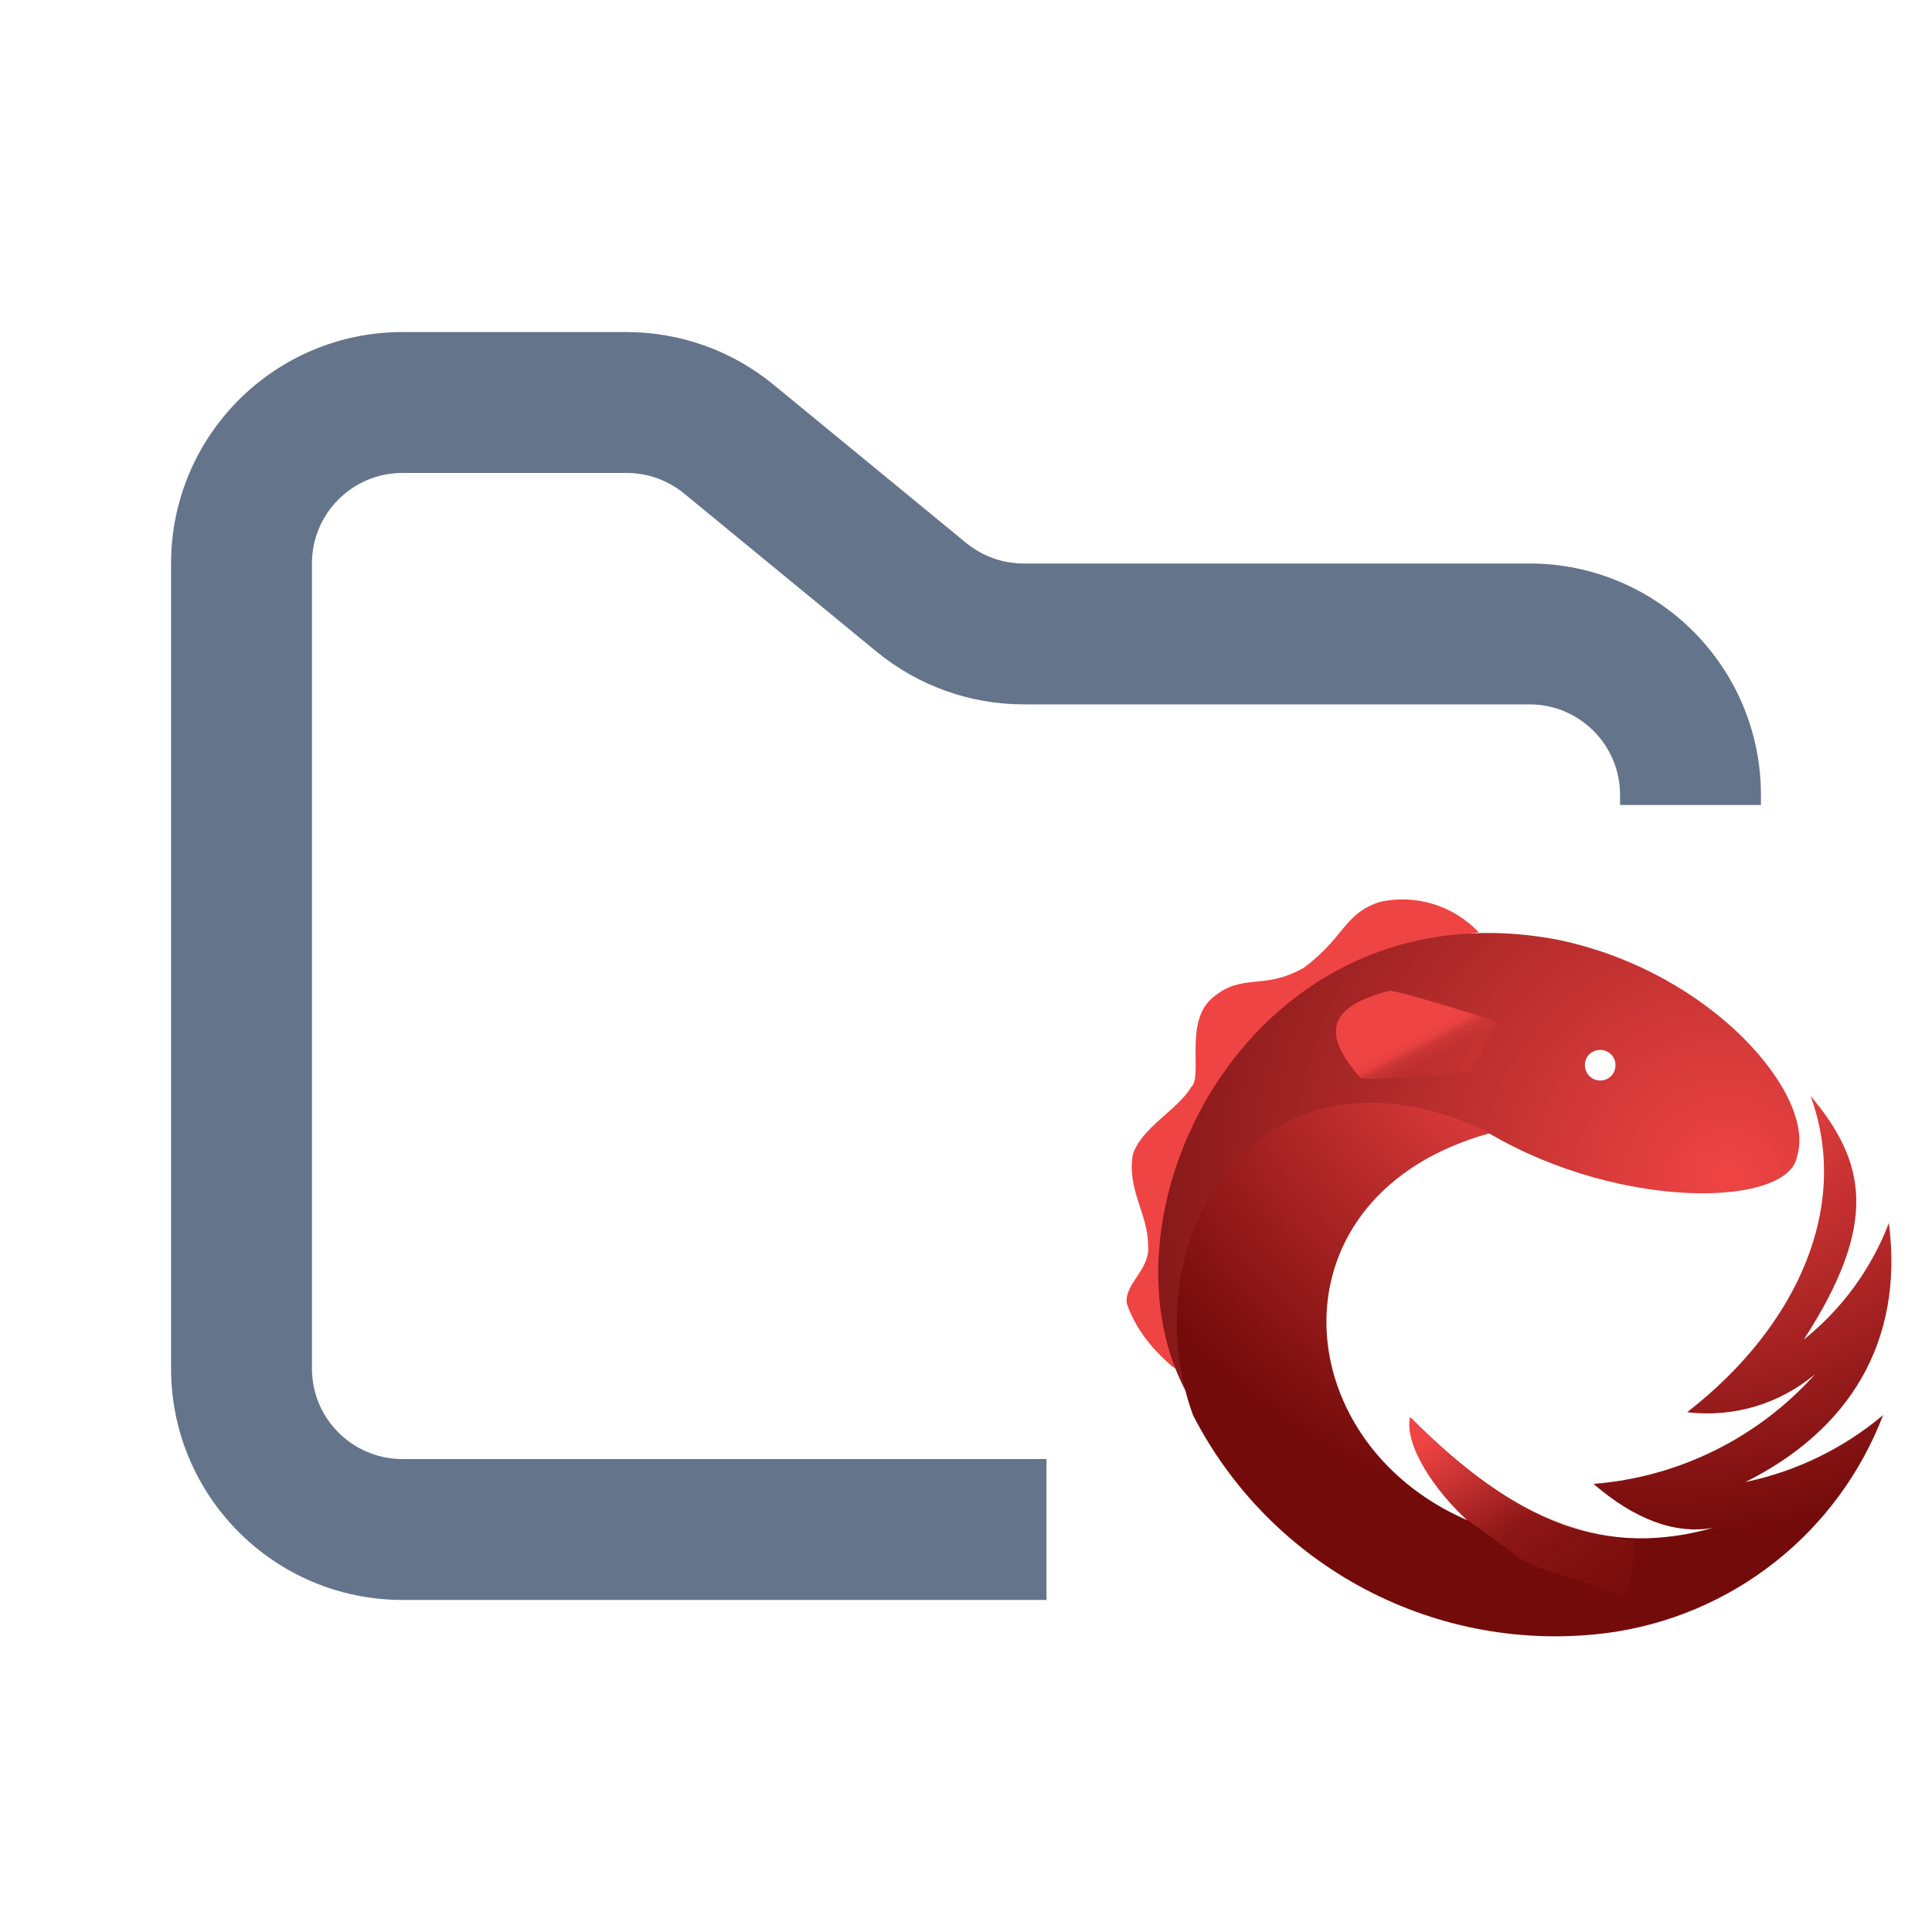 <svg width="48" height="48" viewBox="0 0 48 48" fill="none" xmlns="http://www.w3.org/2000/svg">
<path fill-rule="evenodd" clip-rule="evenodd" d="M10 8.25C6.824 8.25 4.25 10.824 4.25 14V34C4.25 37.176 6.824 39.75 10 39.75H26V36.25H10C8.757 36.25 7.75 35.243 7.75 34V14C7.75 12.757 8.757 11.75 10 11.75H15.568C16.089 11.75 16.593 11.931 16.996 12.261L21.782 16.193C22.811 17.038 24.101 17.5 25.432 17.5H38C39.243 17.5 40.25 18.507 40.25 19.75V20H43.75V19.75C43.75 16.574 41.176 14 38 14H25.432C24.911 14 24.407 13.819 24.004 13.489L19.218 9.557C18.189 8.712 16.899 8.25 15.568 8.25H10Z" fill="#64748B"/>
<path d="M29.235 34.017C28.261 28.84 30.85 23.829 36.74 23.164C36.432 22.838 36.045 22.596 35.616 22.463C35.188 22.33 34.732 22.31 34.294 22.404C33.391 22.689 33.415 23.282 32.394 24.043C31.396 24.613 30.874 24.161 30.137 24.779C29.401 25.372 29.9 26.75 29.591 27.011C29.282 27.558 28.332 28.032 28.142 28.698C28 29.552 28.523 30.17 28.523 30.93C28.594 31.547 27.905 31.904 28 32.403C28.285 33.21 28.855 33.709 29.116 33.946C29.188 33.97 29.259 34.065 29.235 34.017Z" fill="#EF4444"/>
<path d="M39.756 26.845C39.655 26.845 39.559 26.805 39.487 26.734C39.416 26.662 39.376 26.566 39.376 26.465C39.376 26.251 39.542 26.085 39.756 26.085C39.97 26.085 40.136 26.251 40.136 26.465C40.136 26.679 39.97 26.845 39.756 26.845ZM29.473 34.587C28.523 30.075 31.42 26.323 37.025 28.175C40.326 30.099 44.459 29.98 44.649 28.721C45.124 27.225 42.559 24.161 38.735 23.354C31.135 21.881 27.05 30.075 29.473 34.587Z" fill="url(#paint0_radial_808_1379)"/>
<path d="M41.917 35.086C42.485 35.155 43.06 35.106 43.608 34.943C44.155 34.779 44.663 34.505 45.1 34.136C43.683 35.721 41.71 36.7 39.59 36.867C40.611 37.746 41.609 38.126 42.559 37.96C39.922 38.696 37.714 37.889 35.054 35.229C34.911 35.941 35.671 37.057 36.455 37.77C31.895 35.799 31.491 29.671 37.025 28.151C31.301 25.396 28.047 30.764 29.639 35.157C30.588 37.008 32.085 38.52 33.925 39.489C35.766 40.458 37.86 40.836 39.922 40.572C41.448 40.371 42.891 39.762 44.099 38.809C45.307 37.856 46.235 36.594 46.786 35.157C45.801 35.986 44.626 36.557 43.366 36.82C45.931 35.538 47.309 33.352 46.929 30.384C46.495 31.521 45.765 32.521 44.815 33.281C46.691 30.384 46.359 28.864 44.981 27.225C45.979 29.933 44.696 32.925 41.917 35.086Z" fill="url(#paint1_radial_808_1379)"/>
<path d="M40.587 38.197C40.398 38.15 41.039 38.459 39.804 38.126C38.569 37.794 37.31 37.485 35.03 35.205C34.888 35.917 35.648 37.034 36.431 37.746C38.545 39.219 37.096 38.53 40.326 39.646C40.587 39.148 40.587 38.696 40.587 38.197Z" fill="url(#paint2_linear_808_1379)"/>
<path d="M36.502 26.631C36.502 26.631 36.788 26.227 36.883 26.038C37.025 25.8 37.215 25.396 37.215 25.396C37.215 25.396 35.054 24.684 34.531 24.613C32.892 25.04 32.892 25.729 33.795 26.774C33.914 26.892 36.502 26.631 36.502 26.631Z" fill="url(#paint3_linear_808_1379)"/>
<defs>
<radialGradient id="paint0_radial_808_1379" cx="0" cy="0" r="1" gradientUnits="userSpaceOnUse" gradientTransform="translate(42.944 29.258) scale(17.092 16.451)">
<stop stop-color="#EF4444"/>
<stop offset="1" stop-color="#741111"/>
</radialGradient>
<radialGradient id="paint1_radial_808_1379" cx="0" cy="0" r="1" gradientUnits="userSpaceOnUse" gradientTransform="translate(41.053 23.155) scale(15.522 14.96)">
<stop stop-color="#EF4444"/>
<stop offset="0.29" stop-color="#EF4444"/>
<stop offset="1" stop-color="#740B0B"/>
</radialGradient>
<linearGradient id="paint2_linear_808_1379" x1="31.206" y1="22.639" x2="42.655" y2="38.424" gradientUnits="userSpaceOnUse">
<stop stop-color="#EF4444"/>
<stop offset="0.67" stop-color="#EF4444"/>
<stop offset="0.83" stop-color="#EF4444" stop-opacity="0.2"/>
<stop offset="1" stop-color="#EF4444" stop-opacity="0"/>
</linearGradient>
<linearGradient id="paint3_linear_808_1379" x1="35.754" y1="26.216" x2="35.386" y2="25.515" gradientUnits="userSpaceOnUse">
<stop stop-color="#EF4444" stop-opacity="0.15"/>
<stop offset="0.4" stop-color="#EF4444" stop-opacity="0.4"/>
<stop offset="0.65" stop-color="#EF4444" stop-opacity="0.89"/>
<stop offset="1" stop-color="#EF4444"/>
</linearGradient>
</defs>
</svg>
